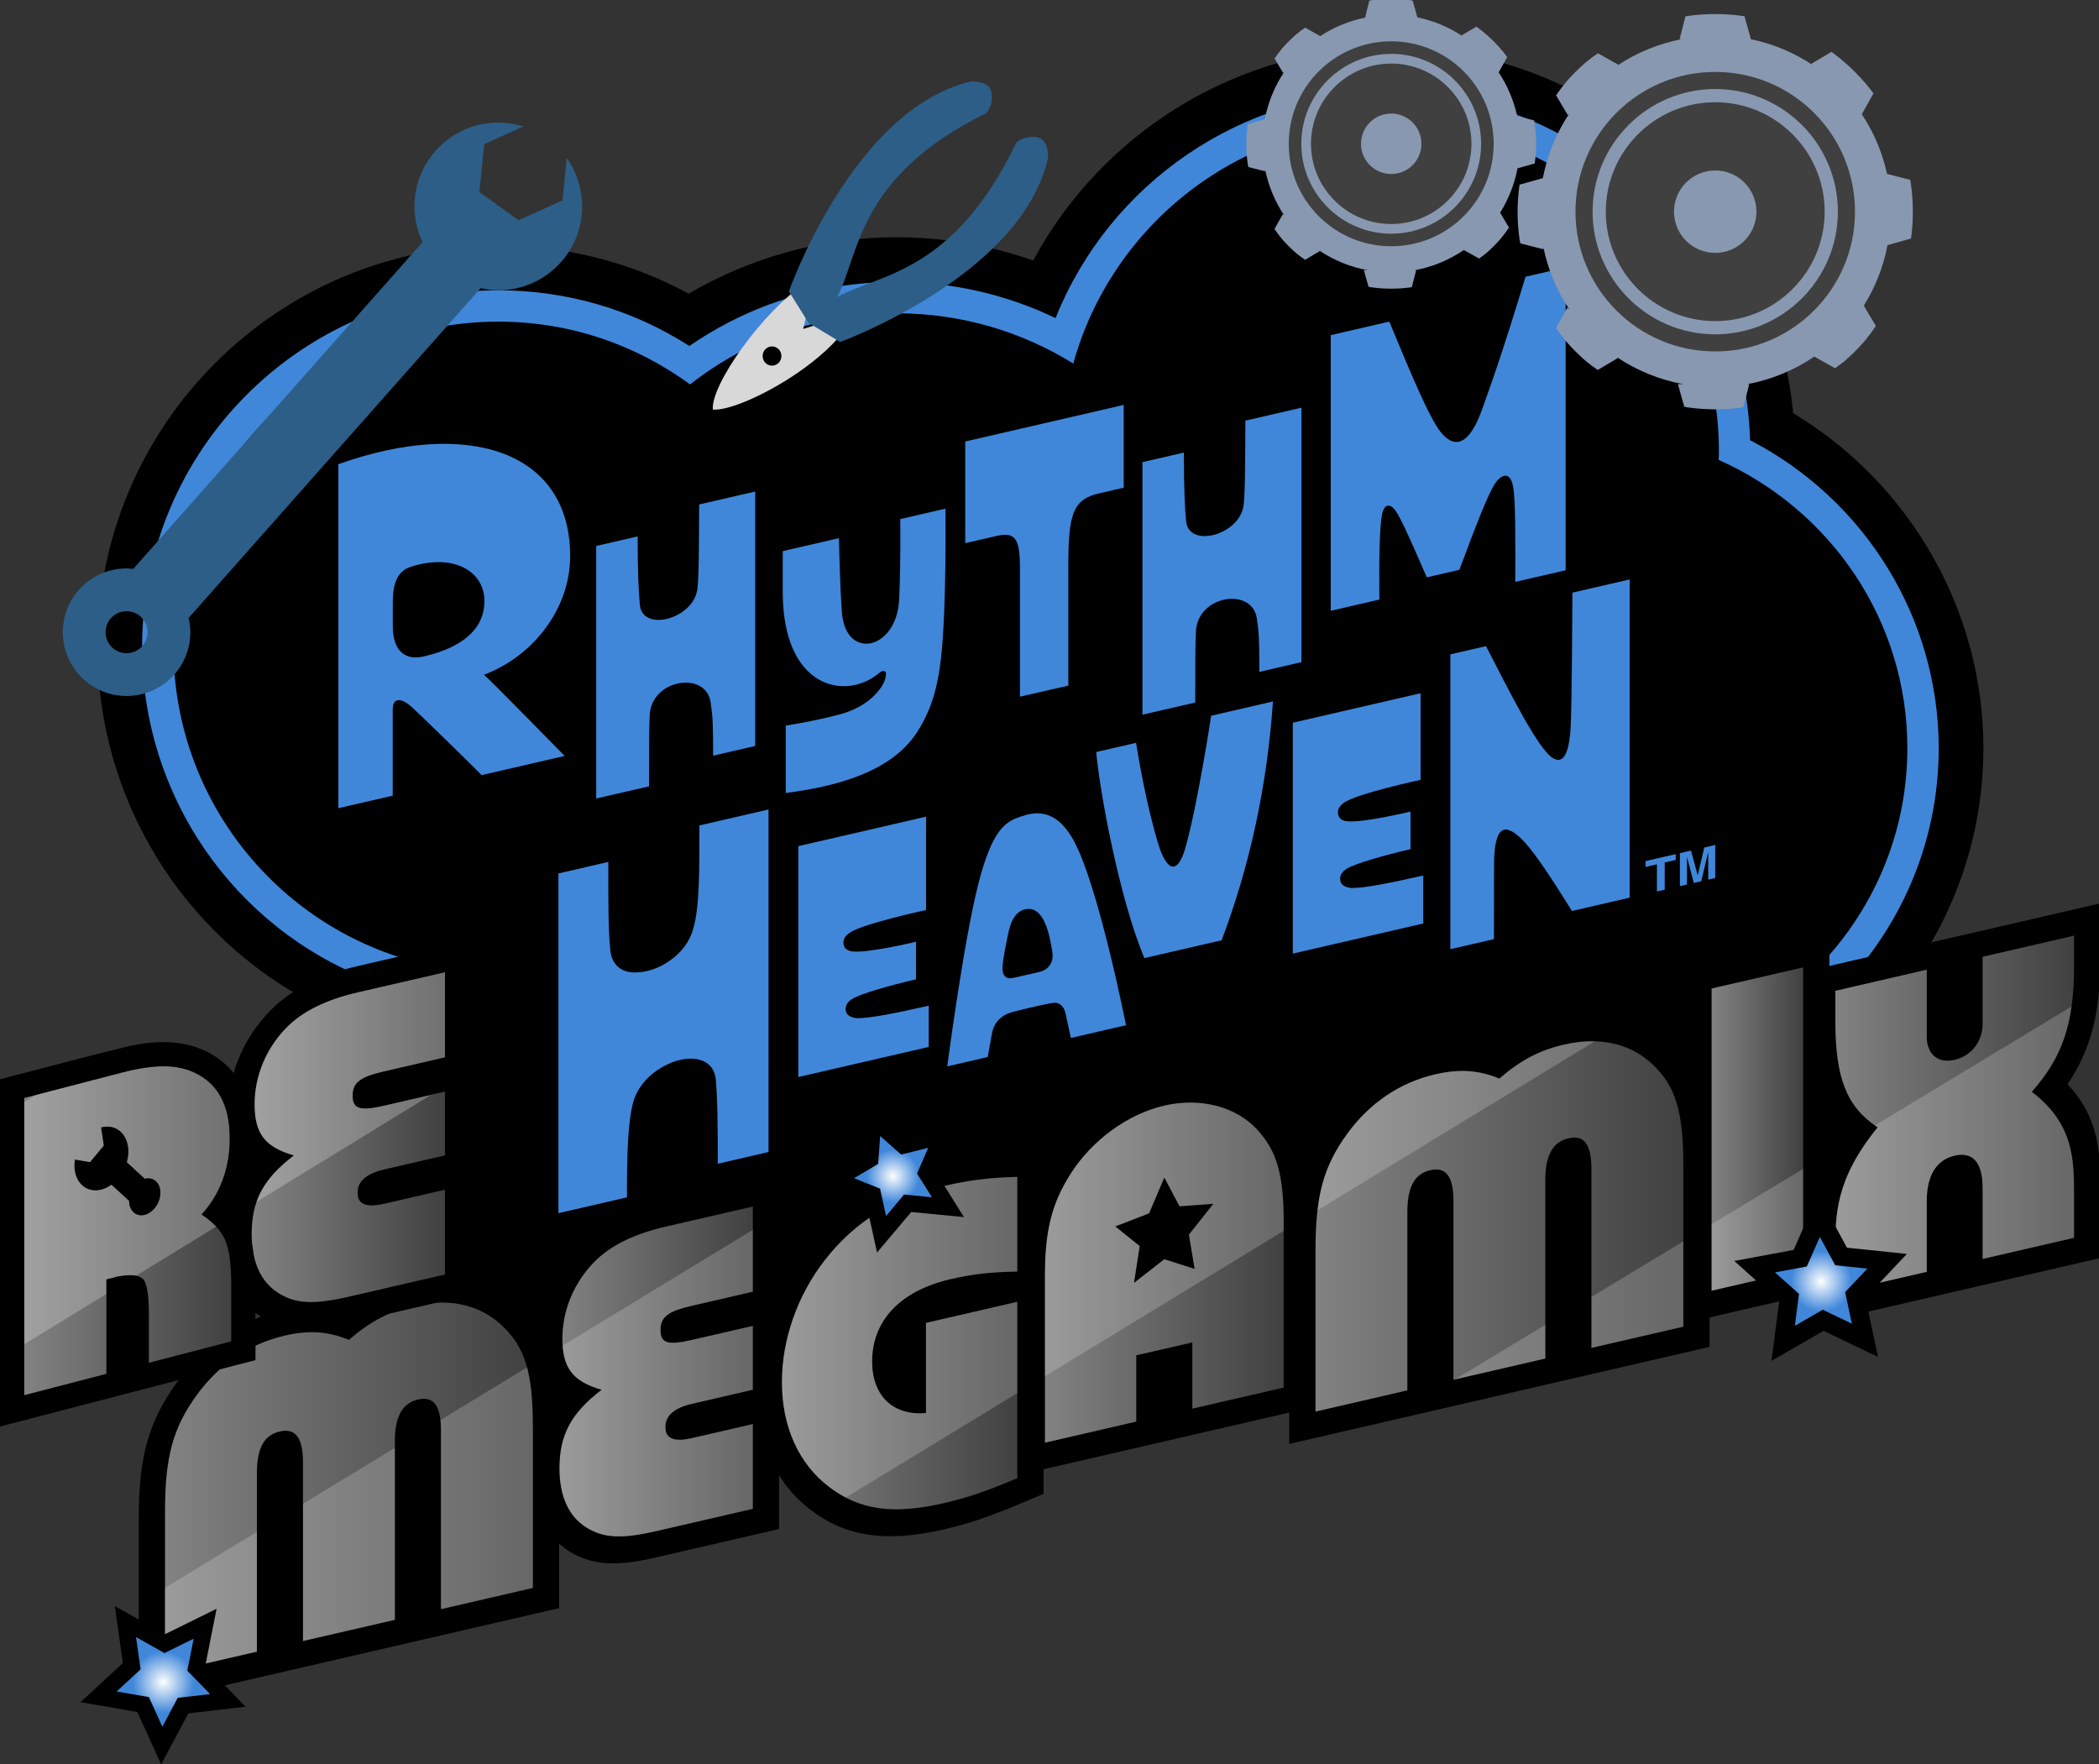 <?xml version="1.0" encoding="UTF-8" standalone="no"?>
<!-- Created with Inkscape (http://www.inkscape.org/) -->

<svg
   width="666.667"
   height="560.393"
   viewBox="0 0 176.389 148.271"
   version="1.1"
   id="svg24645"
   xml:space="preserve"
   inkscape:version="1.2.2 (b0a8486541, 2022-12-01)"
   sodipodi:docname="Rhythm Heaven Re-Megamix Logo.svg"
   xmlns:inkscape="http://www.inkscape.org/namespaces/inkscape"
   xmlns:sodipodi="http://sodipodi.sourceforge.net/DTD/sodipodi-0.dtd"
   xmlns="http://www.w3.org/2000/svg"
   xmlns:svg="http://www.w3.org/2000/svg"><rect x="0" y="0" width="176.389" height="148.271" fill="#333333" stroke="none"/><sodipodi:namedview
     id="namedview24647"
     pagecolor="#505050"
     bordercolor="#eeeeee"
     borderopacity="1"
     inkscape:showpageshadow="0"
     inkscape:pageopacity="0"
     inkscape:pagecheckerboard="0"
     inkscape:deskcolor="#505050"
     inkscape:document-units="px"
     showgrid="false"
     inkscape:zoom="1.0672419"
     inkscape:cx="-434.29706"
     inkscape:cy="561.25984"
     inkscape:window-width="2560"
     inkscape:window-height="1400"
     inkscape:window-x="0"
     inkscape:window-y="0"
     inkscape:window-maximized="1"
     inkscape:current-layer="layer1"><inkscape:page
       x="0"
       y="0"
       width="176.389"
       height="148.271"
       id="page25488" /><inkscape:page
       x="1.0131322e-05"
       y="-0"
       width="176.389"
       height="148.271"
       id="page25490" /></sodipodi:namedview><defs
     id="defs24642"><clipPath
       clipPathUnits="userSpaceOnUse"
       id="clipPath24665"><path
         d="M 0,420.295 H 500 V 0 H 0 Z"
         id="path24663" /></clipPath><linearGradient
       x1="0"
       y1="0"
       x2="1"
       y2="0"
       gradientUnits="userSpaceOnUse"
       gradientTransform="matrix(56.831,0,0,-56.831,436.918,154.762)"
       spreadMethod="pad"
       id="linearGradient24753"><stop
         style="stop-opacity:1;stop-color:#828282"
         offset="0"
         id="stop24749" /><stop
         style="stop-opacity:1;stop-color:#414141"
         offset="1"
         id="stop24751" /></linearGradient><clipPath
       clipPathUnits="userSpaceOnUse"
       id="clipPath24763"><path
         d="M 0,420.295 H 500 V 0 H 0 Z"
         id="path24761" /></clipPath><clipPath
       clipPathUnits="userSpaceOnUse"
       id="clipPath24771"><path
         d="M 67.314,213.362 H 575.287 V -129.976 H 67.314 Z"
         id="path24769" /></clipPath><clipPath
       clipPathUnits="userSpaceOnUse"
       id="clipPath24775"><path
         d="m 436.92,112.235 v 9.933 c -0.026,8.627 -0.014,17.083 10.059,29.482 -7.379,4.881 -10.059,11.794 -10.059,25.277 v 7.23 l 21.765,5.037 v -16.021 c 0,-3.725 2.318,-6.444 6.647,-5.444 4.331,0.999 6.649,4.788 6.649,8.514 l 0.002,16.02 21.765,5.026 v -7.242 c 0,-13.484 -2.681,-21.634 -10.06,-29.922 10.061,-7.739 10.06,-16.205 10.06,-24.837 v -9.934 l -21.765,-5.024 v 16.902 c 0,6.026 -2.32,8.688 -6.651,7.689 -4.329,-1 -6.647,-4.732 -6.647,-10.759 v -16.903 z"
         id="path24773" /></clipPath><linearGradient
       x1="0"
       y1="0"
       x2="1"
       y2="0"
       gradientUnits="userSpaceOnUse"
       gradientTransform="matrix(21.792,0,0,-21.792,407.457,151.252)"
       spreadMethod="pad"
       id="linearGradient24809"><stop
         style="stop-opacity:1;stop-color:#828282"
         offset="0"
         id="stop24805" /><stop
         style="stop-opacity:1;stop-color:#414141"
         offset="1"
         id="stop24807" /></linearGradient><clipPath
       clipPathUnits="userSpaceOnUse"
       id="clipPath24819"><path
         d="M 0,420.295 H 500 V 0 H 0 Z"
         id="path24817" /></clipPath><clipPath
       clipPathUnits="userSpaceOnUse"
       id="clipPath24827"><path
         d="M 67.314,213.362 H 575.287 V -129.976 H 67.314 Z"
         id="path24825" /></clipPath><clipPath
       clipPathUnits="userSpaceOnUse"
       id="clipPath24831"><path
         d="m 407.457,184.706 21.792,5.03 v -71.938 l -21.792,-5.031 z"
         id="path24829" /></clipPath><linearGradient
       x1="0"
       y1="0"
       x2="1"
       y2="0"
       gradientUnits="userSpaceOnUse"
       gradientTransform="matrix(87.564,0,0,-87.564,313.165,128.067)"
       spreadMethod="pad"
       id="linearGradient24865"><stop
         style="stop-opacity:1;stop-color:#828282"
         offset="0"
         id="stop24861" /><stop
         style="stop-opacity:1;stop-color:#414141"
         offset="1"
         id="stop24863" /></linearGradient><clipPath
       clipPathUnits="userSpaceOnUse"
       id="clipPath24875"><path
         d="M 0,420.295 H 500 V 0 H 0 Z"
         id="path24873" /></clipPath><clipPath
       clipPathUnits="userSpaceOnUse"
       id="clipPath24883"><path
         d="M -14.354,301.557 H 575.287 V -129.976 H -14.354 Z"
         id="path24881" /></clipPath><clipPath
       clipPathUnits="userSpaceOnUse"
       id="clipPath24887"><path
         d="m 393.217,166.817 c -5.343,4.909 -12.552,6.462 -20.995,4.513 -5.669,-1.309 -10.232,-3.679 -15.275,-8.061 -5.043,2.053 -9.578,2.322 -15.276,1.008 -8.418,-1.944 -15.652,-6.832 -20.995,-14.207 -5.619,-7.758 -7.511,-14.672 -7.511,-27.699 V 83.987 l 21.871,5.049 v 42.541 c 0,6.411 2.066,9.094 5.441,9.873 3.375,0.778 5.534,-0.928 5.534,-7.339 V 91.57 l 21.871,5.049 v 42.542 c 0,6.41 2.159,9.114 5.534,9.893 3.375,0.78 5.442,-0.949 5.442,-7.36 V 99.153 l 21.871,5.05 v 38.384 c 0,13.027 -1.893,19.067 -7.512,24.23"
         id="path24885" /></clipPath><linearGradient
       x1="0"
       y1="0"
       x2="1"
       y2="0"
       gradientUnits="userSpaceOnUse"
       gradientTransform="matrix(56.827,0,0,-56.827,248.759,117.066)"
       spreadMethod="pad"
       id="linearGradient24925"><stop
         style="stop-opacity:1;stop-color:#828282"
         offset="0"
         id="stop24921" /><stop
         style="stop-opacity:1;stop-color:#414141"
         offset="1"
         id="stop24923" /></linearGradient><clipPath
       clipPathUnits="userSpaceOnUse"
       id="clipPath24935"><path
         d="M 0,420.295 H 500 V 0 H 0 Z"
         id="path24933" /></clipPath><clipPath
       clipPathUnits="userSpaceOnUse"
       id="clipPath24943"><path
         d="M -14.354,301.557 H 494.293 V -50.239 H -14.354 Z"
         id="path24941" /></clipPath><clipPath
       clipPathUnits="userSpaceOnUse"
       id="clipPath24947"><path
         d="m 284.391,117.95 -7.218,2.307 -7.217,-5.64 1.352,8.78 -5.813,4.67 8.053,3.119 3.625,8.527 3.624,-6.853 8.055,0.6 -5.814,-7.355 z m 15.083,32.967 c -5.142,5.7 -13.675,7.905 -22.301,5.914 -8.627,-1.992 -17.147,-8.144 -22.282,-16.207 -4.501,-7.069 -6.132,-13.484 -6.132,-24.395 V 76.584 l 21.739,5.019 V 97.39 l 13.35,3.063 V 84.685 l 21.739,5.019 v 39.644 c 0,10.911 -1.619,16.586 -6.113,21.569"
         id="path24945" /></clipPath><linearGradient
       x1="0"
       y1="0"
       x2="1"
       y2="0"
       gradientUnits="userSpaceOnUse"
       gradientTransform="matrix(56.032,0,0,-56.032,186.145,100.296)"
       spreadMethod="pad"
       id="linearGradient24981"><stop
         style="stop-opacity:1;stop-color:#828282"
         offset="0"
         id="stop24977" /><stop
         style="stop-opacity:1;stop-color:#414141"
         offset="1"
         id="stop24979" /></linearGradient><clipPath
       clipPathUnits="userSpaceOnUse"
       id="clipPath24991"><path
         d="M 0,420.295 H 500 V 0 H 0 Z"
         id="path24989" /></clipPath><clipPath
       clipPathUnits="userSpaceOnUse"
       id="clipPath24999"><path
         d="M -14.354,301.557 H 494.293 V -50.239 H -14.354 Z"
         id="path24997" /></clipPath><clipPath
       clipPathUnits="userSpaceOnUse"
       id="clipPath25003"><path
         d="m 242.177,68.132 c -7.273,-3.055 -11.59,-4.575 -17.439,-5.925 -12.217,-2.821 -20.145,-1.663 -27.392,3.867 -7.219,5.508 -11.201,14.327 -11.201,24.92 0,10.138 3.668,20.674 10.246,29.094 7.172,9.181 16.293,14.824 28.692,17.686 5.44,1.256 10.007,1.879 17.094,2.094 v -22.541 c -6.663,-0.135 -10.82,-0.643 -15.926,-1.821 -11.891,-2.747 -18.633,-9.83 -18.633,-19.595 0,-8.208 5.043,-12.978 12.82,-12.259 v 21.452 l 21.739,5.02 z"
         id="path25001" /></clipPath><linearGradient
       x1="0"
       y1="0"
       x2="1"
       y2="0"
       gradientUnits="userSpaceOnUse"
       gradientTransform="matrix(46.025,0,0,-46.025,133.193,93.54)"
       spreadMethod="pad"
       id="linearGradient25037"><stop
         style="stop-opacity:1;stop-color:#828282"
         offset="0"
         id="stop25033" /><stop
         style="stop-opacity:1;stop-color:#414141"
         offset="1"
         id="stop25035" /></linearGradient><clipPath
       clipPathUnits="userSpaceOnUse"
       id="clipPath25047"><path
         d="M 0,420.295 H 500 V 0 H 0 Z"
         id="path25045" /></clipPath><clipPath
       clipPathUnits="userSpaceOnUse"
       id="clipPath25055"><path
         d="M -14.354,301.557 H 494.293 V -50.239 H -14.354 Z"
         id="path25053" /></clipPath><clipPath
       clipPathUnits="userSpaceOnUse"
       id="clipPath25059"><path
         d="m 156.364,55.563 c -8.52,-1.967 -12.749,-1.685 -16.802,0.858 -4.23,2.655 -6.37,7.483 -6.37,14.065 0,7.963 2.761,13.14 10.034,18.689 -6.875,1.989 -9.344,5.2 -9.344,12.18 0,6.795 2.774,13.338 7.565,18.237 3.78,3.866 9.423,6.693 17.12,8.447 l 20.65,4.767 v -20.278 l -14.492,-3.346 c -5.733,-1.323 -7.485,-2.666 -7.485,-5.798 0,-3.131 1.752,-3.665 7.485,-2.341 l 14.492,3.345 V 89.186 L 164.725,85.84 c -5.733,-1.323 -6.317,-4.012 -6.317,-5.525 0,-1.619 0.584,-3.967 6.317,-2.643 l 14.492,3.345 V 60.84 Z"
         id="path25057" /></clipPath><linearGradient
       x1="0"
       y1="0"
       x2="1"
       y2="0"
       gradientUnits="userSpaceOnUse"
       gradientTransform="matrix(87.564,0,0,-87.564,39.284,65.868)"
       spreadMethod="pad"
       id="linearGradient25093"><stop
         style="stop-opacity:1;stop-color:#828282"
         offset="0"
         id="stop25089" /><stop
         style="stop-opacity:1;stop-color:#414141"
         offset="1"
         id="stop25091" /></linearGradient><clipPath
       clipPathUnits="userSpaceOnUse"
       id="clipPath25103"><path
         d="M 0,420.295 H 500 V 0 H 0 Z"
         id="path25101" /></clipPath><clipPath
       clipPathUnits="userSpaceOnUse"
       id="clipPath25111"><path
         d="M -14.354,301.557 H 494.293 V -50.239 H -14.354 Z"
         id="path25109" /></clipPath><clipPath
       clipPathUnits="userSpaceOnUse"
       id="clipPath25115"><path
         d="m 119.337,104.619 c -5.342,4.908 -12.552,6.462 -20.995,4.513 -5.67,-1.31 -10.232,-3.68 -15.276,-8.061 -5.043,2.053 -9.578,2.322 -15.275,1.007 C 59.374,100.134 52.139,95.247 46.796,87.871 41.177,80.114 39.285,73.2 39.285,60.173 V 21.788 l 21.871,5.05 v 42.541 c 0,6.411 2.066,9.092 5.441,9.872 3.375,0.779 5.534,-0.927 5.534,-7.338 V 29.372 l 21.871,5.049 v 42.541 c 0,6.411 2.159,9.115 5.534,9.894 3.376,0.778 5.442,-0.949 5.442,-7.36 V 36.955 l 21.871,5.049 v 38.384 c 0,13.028 -1.893,19.068 -7.512,24.231"
         id="path25113" /></clipPath><linearGradient
       x1="0"
       y1="0"
       x2="1"
       y2="0"
       gradientUnits="userSpaceOnUse"
       gradientTransform="matrix(46.025,0,0,-46.025,59.913,149.327)"
       spreadMethod="pad"
       id="linearGradient25149"><stop
         style="stop-opacity:1;stop-color:#828282"
         offset="0"
         id="stop25145" /><stop
         style="stop-opacity:1;stop-color:#414141"
         offset="1"
         id="stop25147" /></linearGradient><clipPath
       clipPathUnits="userSpaceOnUse"
       id="clipPath25159"><path
         d="m 85.288,183.827 c -7.699,-1.755 -13.342,-4.582 -17.12,-8.447 v 0 c -4.792,-4.899 -7.566,-11.442 -7.566,-18.236 v 0 c 0,-6.983 2.468,-10.193 9.343,-12.181 v 0 C 62.673,139.414 59.913,134.236 59.913,126.275 v 0 c 0,-6.584 2.138,-11.413 6.369,-14.067 v 0 c 4.053,-2.542 8.282,-2.826 16.801,-0.858 v 0 l 22.854,5.276 v 20.179 l -14.492,-3.346 c -5.733,-1.323 -6.317,1.024 -6.317,2.643 v 0 c 0,1.513 0.584,4.203 6.317,5.526 v 0 l 14.492,3.347 v 15.202 L 91.445,156.83 c -5.733,-1.323 -7.486,-0.791 -7.486,2.341 v 0 c 0,3.133 1.753,4.475 7.486,5.798 v 0 l 14.492,3.346 v 20.278 z"
         id="path25157" /></clipPath><clipPath
       clipPathUnits="userSpaceOnUse"
       id="clipPath25167"><path
         d="M -59.598,231.884 H 152.519 V 75.682 H -59.598 Z"
         id="path25165" /></clipPath><clipPath
       clipPathUnits="userSpaceOnUse"
       id="clipPath25183"><path
         d="M 0,420.295 H 500 V 0 H 0 Z"
         id="path25181" /></clipPath><linearGradient
       x1="0"
       y1="0"
       x2="1"
       y2="0"
       gradientUnits="userSpaceOnUse"
       gradientTransform="matrix(49.28,0,0,-49.28,5.77,127.04)"
       spreadMethod="pad"
       id="linearGradient25205"><stop
         style="stop-opacity:1;stop-color:#828282"
         offset="0"
         id="stop25201" /><stop
         style="stop-opacity:1;stop-color:#414141"
         offset="1"
         id="stop25203" /></linearGradient><clipPath
       clipPathUnits="userSpaceOnUse"
       id="clipPath25215"><path
         d="m 38.953,166.184 c -2.728,0.017 -6.071,-0.49 -10.027,-1.518 v 0 L 5.77,158.646 V 87.895 l 19.56,5.084 -10e-4,22.472 2.788,0.725 v -0.029 c 3.147,0.577 5.155,0.339 6.025,-0.714 v 0 c 0.869,-1.051 1.305,-3.808 1.305,-8.266 v 0 -11.558 l 19.604,5.097 v 13.632 c 0,4.734 -0.48,8.22 -1.44,10.459 v 0 c -0.959,2.238 -2.833,4.273 -5.621,6.105 v 0 c 4.467,4.962 6.7,11.003 6.7,18.121 v 0 c 0,7.81 -2.773,13.015 -8.318,15.617 v 0 c -2.137,1.031 -4.546,1.545 -7.226,1.545 v 0 c -0.064,0 -0.129,0 -0.193,-0.001 m -14.235,-18.867 -0.642,4.301 c 0.021,0.008 0.04,0.016 0.062,0.022 v 0 c 3.542,0.919 6.413,-1.645 6.412,-5.728 v 0 c 0,-0.84 -0.125,-1.706 -0.368,-2.561 v 0 l 4.274,-3.935 c 2.059,0.537 3.728,-0.954 3.727,-3.328 v 0 c -10e-4,-2.371 -1.669,-4.727 -3.727,-5.261 v 0 c -2.057,-0.533 -3.724,0.955 -3.725,3.325 v 0 l -4.195,3.859 c -0.762,-0.553 -1.576,-0.947 -2.398,-1.161 v 0 c -3.543,-0.921 -6.416,1.643 -6.415,5.728 v 0 c 0.004,0.463 0.047,0.932 0.127,1.406 v 0 l 3.587,-0.624 z"
         id="path25213" /></clipPath><clipPath
       clipPathUnits="userSpaceOnUse"
       id="clipPath25223"><path
         d="M -59.598,231.884 H 152.519 V 75.682 H -59.598 Z"
         id="path25221" /></clipPath><clipPath
       clipPathUnits="userSpaceOnUse"
       id="clipPath25239"><path
         d="M 0,420.295 H 500 V 0 H 0 Z"
         id="path25237" /></clipPath><radialGradient
       fx="0"
       fy="0"
       cx="0"
       cy="0"
       r="1"
       gradientUnits="userSpaceOnUse"
       gradientTransform="matrix(10.785,0,0,-10.785,433.549,114.99)"
       spreadMethod="pad"
       id="radialGradient25263"><stop
         style="stop-opacity:1;stop-color:#ffffff"
         offset="0"
         id="stop25257" /><stop
         style="stop-opacity:1;stop-color:#4087da"
         offset="0.675"
         id="stop25259" /><stop
         style="stop-opacity:1;stop-color:#4087da"
         offset="1"
         id="stop25261" /></radialGradient><clipPath
       clipPathUnits="userSpaceOnUse"
       id="clipPath25273"><path
         d="M 0,420.295 H 500 V 0 H 0 Z"
         id="path25271" /></clipPath><radialGradient
       fx="0"
       fy="0"
       cx="0"
       cy="0"
       r="1"
       gradientUnits="userSpaceOnUse"
       gradientTransform="matrix(9.391,0,0,-9.391,212.582,140.05)"
       spreadMethod="pad"
       id="radialGradient25297"><stop
         style="stop-opacity:1;stop-color:#ffffff"
         offset="0"
         id="stop25291" /><stop
         style="stop-opacity:1;stop-color:#4087da"
         offset="0.675"
         id="stop25293" /><stop
         style="stop-opacity:1;stop-color:#4087da"
         offset="1"
         id="stop25295" /></radialGradient><clipPath
       clipPathUnits="userSpaceOnUse"
       id="clipPath25307"><path
         d="M 0,420.295 H 500 V 0 H 0 Z"
         id="path25305" /></clipPath><radialGradient
       fx="0"
       fy="0"
       cx="0"
       cy="0"
       r="1"
       gradientUnits="userSpaceOnUse"
       gradientTransform="matrix(10.898,0,0,-10.898,38.886,19.635)"
       spreadMethod="pad"
       id="radialGradient25331"><stop
         style="stop-opacity:1;stop-color:#ffffff"
         offset="0"
         id="stop25325" /><stop
         style="stop-opacity:1;stop-color:#4087da"
         offset="0.675"
         id="stop25327" /><stop
         style="stop-opacity:1;stop-color:#4087da"
         offset="1"
         id="stop25329" /></radialGradient><clipPath
       clipPathUnits="userSpaceOnUse"
       id="clipPath25341"><path
         d="M 0,420.295 H 500 V 0 H 0 Z"
         id="path25339" /></clipPath></defs><g
     inkscape:label="Rhythm Heaven Re-Megamix Logo"
     inkscape:groupmode="layer"
     id="layer1"
     transform="translate(-220,-1.4826896e-4)"><g
       id="g24659"
       transform="matrix(0.353,0,0,-0.353,220,148.271)"><g
         id="g24661"
         clip-path="url(#clipPath24665)"><g
           id="g24667"
           transform="translate(426.876,321.684)"><path
             d="m 0,0 c -4.618,48.823 -45.891,87.151 -95.955,87.151 -35.941,0 -68.438,-20.113 -84.955,-50.821 -10.383,3.651 -21.372,5.539 -32.531,5.539 -17.428,0 -34.598,-4.706 -49.504,-13.427 -13.853,7.518 -29.294,11.443 -45.307,11.443 -52.624,0 -95.438,-42.88 -95.438,-95.586 0,-36.215 20.3,-68.616 51.312,-84.79 -2.334,-7.362 -3.534,-15.065 -3.534,-22.9 0,-42.672 35.546,-77.389 79.237,-77.389 26.469,0 50.151,12.589 64.591,32.434 17.599,-16.297 40.916,-25.696 65.841,-25.696 40.283,0 75.805,24.897 90.17,61.212 2.368,-0.179 4.743,-0.269 7.119,-0.269 51.969,0 94.247,41.874 94.247,93.346 C 45.293,-46.971 27.843,-16.788 0,0"
             style="fill:#000000;fill-opacity:1;fill-rule:nonzero;stroke:none"
             id="path24669" /></g><g
           id="g24671"
           transform="translate(416.623,315.232)"><path
             d="m 0,0 c -1.422,45.986 -39.32,82.962 -85.702,82.962 -35.251,0 -66.778,-21.747 -79.635,-53.893 -11.744,5.654 -24.662,8.61 -37.851,8.61 -17.878,0 -34.813,-5.253 -49.314,-15.247 -13.597,8.694 -29.214,13.263 -45.497,13.263 -46.757,0 -84.796,-38.105 -84.796,-84.944 0,-35.464 21.894,-66.81 54.292,-79.282 -4.282,-8.84 -6.514,-18.505 -6.514,-28.407 0,-36.805 30.771,-66.748 68.595,-66.748 27.725,0 51.909,15.885 62.671,39.518 16.178,-20.538 40.922,-32.78 67.761,-32.78 38.647,0 72.369,25.728 82.9,62.178 4.751,-0.82 9.567,-1.234 14.389,-1.234 46.1,0 83.605,37.101 83.605,82.703 C 44.904,-42.449 27.436,-14.19 0,0"
             style="fill:#4087da;fill-opacity:1;fill-rule:nonzero;stroke:none"
             id="path24673" /></g><g
           id="g24675"
           transform="translate(409.151,310.548)"><path
             d="m 0,0 c 0.017,0.67 0.051,1.335 0.051,2.01 0,43.174 -35.048,78.173 -78.28,78.173 -35.973,0 -66.257,-24.239 -75.422,-57.248 -12.176,7.568 -26.594,11.966 -42.064,11.966 -18.598,0 -35.679,-6.346 -49.161,-16.935 -12.796,9.393 -28.572,14.951 -45.65,14.951 -42.71,0 -77.333,-34.689 -77.333,-77.481 0,-36.069 24.6,-66.379 57.907,-75.013 -6.396,-9.37 -10.13,-20.599 -10.13,-32.677 0,-32.742 27.37,-59.284 61.133,-59.284 30.326,0 55.481,21.419 60.289,49.507 13.073,-25.389 39.565,-42.77 70.143,-42.77 38.365,0 70.314,27.348 77.366,63.565 6.352,-1.699 13.027,-2.62 19.923,-2.62 42.052,0 76.142,33.685 76.142,75.239 C 44.914,-38.063 26.474,-11.783 0,0"
             style="fill:#000000;fill-opacity:1;fill-rule:nonzero;stroke:none"
             id="path24677" /></g><path
           d="m 398.294,166.538 h 4.609 v 4.61 h -4.609 z"
           style="fill:#000000;fill-opacity:1;fill-rule:nonzero;stroke:none"
           id="path24679" /><g
           id="g24681"
           transform="translate(406.655,210.627)"><path
             d="m 0,0 v 6.57 l -1.652,-6.951 -1.789,-0.413 -1.613,6.198 v -6.571 l -1.69,-0.39 v 7.865 l 2.641,0.61 1.593,-5.871 0.02,0.005 1.553,6.597 2.608,0.602 V 0.386 Z m -12.209,-2.819 v 6.47 L -14.93,3.023 v 1.391 l 7.196,1.661 v -1.39 l -2.622,-0.606 v -6.47 z"
             style="fill:#4087da;fill-opacity:1;fill-rule:nonzero;stroke:none"
             id="path24683" /></g><g
           id="g24685"
           transform="translate(374.328,278.946)"><path
             d="m 0,0 c 0,0 -0.106,-27.736 -0.451,-32.615 -0.54,-7.62 -2.588,-7.825 -4.33,-6.682 -3.477,2.281 -9.974,15.271 -15.79,26.567 l -8.488,-1.96 v -70.188 l 10.378,2.396 0.035,17.809 c 0.018,9.142 2.514,9.737 6.141,6.416 2.752,-2.52 6.497,-8.077 12.399,-17.526 l 13.732,3.171 V 3.146 Z"
             style="fill:#4087da;fill-opacity:1;fill-rule:nonzero;stroke:none"
             id="path24687" /></g><g
           id="g24689"
           transform="translate(321.949,208.636)"><path
             d="m 0,0 c -0.315,-0.001 -2.646,0.078 -2.896,1.856 -0.144,1.03 0.351,1.997 1.594,2.758 1.946,1.19 8.678,3.125 15.14,4.64 v 8.936 c 0,0 -11.7,-2.815 -15.299,-2.28 -1.093,0.162 -1.821,0.74 -1.966,1.75 -0.147,1.032 0.372,1.962 1.594,2.757 3.291,2.144 18.062,5.33 18.062,5.33 v 20.619 l -30.413,-7.022 v -54.962 l 31.05,7.168 V 2.97 C 8.579,1.087 2.978,0.016 0,0"
             style="fill:#4087da;fill-opacity:1;fill-rule:nonzero;stroke:none"
             id="path24691" /></g><g
           id="g24693"
           transform="translate(288.327,249.644)"><path
             d="m 0,0 c 0,0 -3.295,-21.707 -6.22,-31.738 -0.836,-2.866 -2.856,-7.252 -5.604,-0.981 -0.985,2.246 -3.906,12.74 -6.051,26.267 l -9.487,-2.19 c 0.83,-9.302 5.384,-34.424 11.453,-49.061 l 18.401,4.248 c 6.774,17.926 10.837,36.858 12.218,56.851 z"
             style="fill:#4087da;fill-opacity:1;fill-rule:nonzero;stroke:none"
             id="path24695" /></g><g
           id="g24697"
           transform="translate(247.555,188.688)"><path
             d="m 0,0 c -1.466,-0.319 -4.8,-1.163 -6.504,-1.482 -1.63,-0.32 -2.583,0.6 -2.381,2.927 0.183,2.177 1.139,6.794 1.502,8.353 0.802,3.447 2.378,4.884 4.232,5.142 2.376,0.331 4.452,-1.746 5.588,-7.376 C 2.546,7.02 2.824,5.89 3.004,4.354 3.224,2.49 2.309,0.582 0,0 M 8.11,31.116 C 3.505,39.6 -1.851,37.842 -4.594,36.934 -8.189,35.745 -11.381,33.898 -14.72,20.653 -18.229,6.73 -22.051,-22.515 -22.051,-22.515 l 9.635,2.224 0.99,5.545 c 0.478,2.679 2.182,4.38 4.781,5.144 0,0 7.465,1.938 10.014,2.228 1.076,0.122 2.341,-0.728 2.709,-2.413 l 1.301,-5.966 13.122,3.029 c 0,0 -6.527,33.037 -12.391,43.84"
             style="fill:#4087da;fill-opacity:1;fill-rule:nonzero;stroke:none"
             id="path24699" /></g><g
           id="g24701"
           transform="translate(204.229,177.646)"><path
             d="m 0,0 c -0.315,-0.002 -2.646,0.077 -2.895,1.856 -0.145,1.03 0.35,1.997 1.593,2.757 1.946,1.191 8.678,3.125 15.14,4.641 v 8.935 c 0,0 -11.7,-2.815 -15.299,-2.28 -1.093,0.163 -1.821,0.74 -1.965,1.75 -0.148,1.032 0.372,1.962 1.593,2.758 3.291,2.144 18.062,5.33 18.062,5.33 v 22.224 l -30.413,-7.022 v -54.963 l 31.05,7.169 V 2.97 C 8.579,1.087 2.978,0.017 0,0"
             style="fill:#4087da;fill-opacity:1;fill-rule:nonzero;stroke:none"
             id="path24703" /></g><g
           id="g24705"
           transform="translate(166.498,223.529)"><path
             d="m 0,0 c 0,-10.968 0.056,-19.176 -1.447,-24.555 -0.913,-3.267 -2.922,-5.754 -5.604,-7.637 -2.733,-1.917 -5.472,-2.757 -8.155,-2.81 -3.271,-0.065 -5.662,1.715 -6.012,5.35 -0.502,5.222 -0.469,11.82 -0.469,20.964 L -33.56,-11.43 v -80.873 l 16.309,3.764 c 0,10.293 0.211,17.879 1.48,22.612 0.864,3.224 3.215,5.946 5.59,7.549 2.774,1.874 5.327,2.811 8.015,2.854 3.267,0.054 5.748,-1.633 6.056,-4.891 0.451,-4.773 0.481,-11.263 0.481,-20.121 l 12.085,2.79 V 3.799 Z"
             style="fill:#4087da;fill-opacity:1;fill-rule:nonzero;stroke:none"
             id="path24707" /></g><g
           id="g24709"
           transform="translate(363.171,354.154)"><path
             d="m 0,0 c -5.062,-16.718 -7.928,-24.892 -10.424,-31.783 -4.255,-11.726 -8.667,-7.12 -10.723,-3.85 -2.391,3.832 -5.644,11.286 -11.287,24.945 l -13.94,-3.217 v -65.622 l 11.567,2.67 c -0.088,10.46 0.088,17.562 0.651,20.322 0.51,2.479 2.004,2.83 3.515,0.369 1.248,-2.022 3.218,-6.399 7.138,-15.399 l 7.75,1.789 c 4.273,11.479 6.577,17.267 8.212,20.097 1.318,2.303 3.832,3.92 4.588,-0.334 0.58,-3.217 0.527,-11.945 0.51,-22.633 l 11.989,2.768 V 2.204 Z"
             style="fill:#4087da;fill-opacity:1;fill-rule:nonzero;stroke:none"
             id="path24711" /></g><g
           id="g24713"
           transform="translate(296.476,319.892)"><path
             d="m 0,0 c -0.053,-8.965 -0.035,-17.14 -0.422,-20.128 -0.896,-7.138 -13.097,-10.354 -13.694,-3.78 -0.281,3.094 -0.528,7.181 -0.528,16.305 l -9.862,-2.276 v -60.122 l 12.569,2.902 c 0,9.545 0,13.693 0.159,16.963 0.439,8.614 13.378,10.565 14.503,3.076 0.509,-3.41 0.597,-5.045 0.597,-12.745 l 10.021,2.313 V 3.081 Z"
             style="fill:#4087da;fill-opacity:1;fill-rule:nonzero;stroke:none"
             id="path24715" /></g><g
           id="g24717"
           transform="translate(229.78,314.926)"><path
             d="m 0,0 v -24.2 l 7.014,1.619 c 4.254,0.983 6.012,0.429 6.012,-7.102 v -31.064 l 11.515,2.639 v 28.496 c 0,12.657 1.188,15.852 7.453,17.298 l 5.732,1.323 v 19.7 z"
             style="fill:#4087da;fill-opacity:1;fill-rule:nonzero;stroke:none"
             id="path24719" /></g><g
           id="g24721"
           transform="translate(225.068,298.943)"><path
             d="m 0,0 -10.759,-2.484 c 0,0 0.158,-11.075 -0.263,-19.232 -0.616,-11.936 -12.64,-14.503 -13.606,-3.146 -0.493,5.959 -0.721,17.837 -0.721,17.837 l -13.378,-3.088 v -9.686 c 0,-23.118 15.03,-25.965 22.888,-19.373 0.475,0.404 0.949,0.651 1.336,0.475 0.44,-0.194 0.422,-0.668 0.246,-1.547 -0.474,-2.303 -3.885,-6.856 -10.776,-8.702 -5.256,-1.407 -10.407,-2.294 -12.973,-2.698 v -16.042 c 11.567,1.495 24.962,4.799 31.203,14.398 3.252,5.01 4.957,10.301 5.801,18.142 C 0.316,-22.806 0,0 0,0"
             style="fill:#4087da;fill-opacity:1;fill-rule:nonzero;stroke:none"
             id="path24723" /></g><g
           id="g24725"
           transform="translate(166.441,299.94)"><path
             d="m 0,0 c -0.053,-8.966 -0.035,-17.14 -0.422,-20.128 -0.896,-7.138 -13.097,-10.355 -13.694,-3.78 -0.281,3.094 -0.528,7.181 -0.528,16.305 l -9.862,-2.277 v -60.121 l 12.569,2.902 c 0,9.545 0,13.693 0.159,16.962 0.439,8.615 13.378,10.566 14.503,3.077 0.509,-3.411 0.597,-5.045 0.597,-12.745 l 10.021,2.313 V 3.08 Z"
             style="fill:#4087da;fill-opacity:1;fill-rule:nonzero;stroke:none"
             id="path24727" /></g><g
           id="g24729"
           transform="translate(100.976,263.779)"><path
             d="m 0,0 c -4.799,-1.125 -7.471,1.547 -7.471,7.26 v 5.52 c 0,3.982 0.773,7.436 4.325,8.561 10.31,3.267 17.491,-1.177 17.491,-8.156 C 14.345,6.663 9.353,2.198 0,0 m 34.754,23.855 c 0,25.367 -24.821,32.733 -55.181,21.887 v -81.887 l 12.938,2.987 v 20.501 c 0,3.129 2.303,2.584 4.43,0.686 1.495,-1.337 10.477,-10.038 16.753,-16.297 l 19.752,4.56 c 0,0 -17.22,17.591 -19.207,19.331 11.568,4.324 20.515,15.594 20.515,28.232"
             style="fill:#4087da;fill-opacity:1;fill-rule:nonzero;stroke:none"
             id="path24731" /></g><g
           id="g24733"
           transform="translate(500,204.984)"><path
             d="m 0,0 -69.333,-16.021 v -84.425 L 0,-84.439 v 16.189 c 0,8.024 -0.001,16.979 -7.819,25.193 C -2.26,-34.901 0,-26.048 0,-13.494 Z"
             style="fill:#000000;fill-opacity:1;fill-rule:nonzero;stroke:none"
             id="path24735" /></g></g></g><g
       id="g24737"
       transform="matrix(0.353,0,0,-0.353,220,148.271)"><g
         id="g24739"><g
           id="g24745"><g
             id="g24747"><path
               d="m 471.983,192.263 -0.002,-16.021 c 0,-3.725 -2.32,-7.513 -6.649,-8.513 v 0 c -4.329,-0.999 -6.647,1.718 -6.647,5.444 v 0 16.021 l -21.765,-5.036 v -7.231 c 0,-13.484 2.68,-20.395 10.06,-25.278 v 0 c -10.074,-12.398 -10.087,-20.855 -10.06,-29.481 v 0 -9.934 l 21.765,5.026 v 16.902 c 0,6.026 2.318,9.759 6.647,10.759 v 0 c 4.329,0.999 6.651,-1.664 6.651,-7.69 v 0 -16.901 l 21.765,5.024 v 9.934 c 0,8.632 0,17.098 -10.06,24.837 v 0 c 7.379,8.287 10.06,16.437 10.06,29.922 v 0 7.242 z"
               style="fill:url(#linearGradient24753);stroke:none"
               id="path24755" /></g></g></g></g><g
       id="g24757"
       transform="matrix(0.353,0,0,-0.353,220,148.271)"><g
         id="g24759"
         clip-path="url(#clipPath24763)"><g
           id="g24765"><g
             id="g24767" /><g
             id="g24787"><g
               clip-path="url(#clipPath24771)"
               opacity="0.2"
               id="g24785"><g
                 id="g24783"><g
                   clip-path="url(#clipPath24775)"
                   id="g24781"><g
                     transform="translate(95.051,-129.976)"
                     id="g24779"><path
                       d="m 0,0 -27.737,52.785 480.263,290.553 27.71,-52.812 z"
                       style="fill:#ffffff;fill-opacity:1;fill-rule:nonzero;stroke:none"
                       id="path24777" /></g></g></g></g></g></g><g
           id="g24789"
           transform="translate(401.205,189.514)"><path
             d="m 0,0 v -84.443 l 34.296,7.918 V 7.918 Z"
             style="fill:#000000;fill-opacity:1;fill-rule:nonzero;stroke:none"
             id="path24791" /></g></g></g><g
       id="g24793"
       transform="matrix(0.353,0,0,-0.353,220,148.271)"><g
         id="g24795"><g
           id="g24801"><g
             id="g24803"><path
               d="m 407.458,184.706 v -71.939 l 21.792,5.03 v 71.939 z"
               style="fill:url(#linearGradient24809);stroke:none"
               id="path24811" /></g></g></g></g><g
       id="g24813"
       transform="matrix(0.353,0,0,-0.353,220,148.271)"><g
         id="g24815"
         clip-path="url(#clipPath24819)"><g
           id="g24821"><g
             id="g24823" /><g
             id="g24843"><g
               clip-path="url(#clipPath24827)"
               opacity="0.2"
               id="g24841"><g
                 id="g24839"><g
                   clip-path="url(#clipPath24831)"
                   id="g24837"><g
                     transform="translate(95.051,-129.976)"
                     id="g24835"><path
                       d="m 0,0 -27.737,52.785 480.263,290.553 27.71,-52.812 z"
                       style="fill:#ffffff;fill-opacity:1;fill-rule:nonzero;stroke:none"
                       id="path24833" /></g></g></g></g></g></g><g
           id="g24845"
           transform="translate(397.935,172.009)"><path
             d="m 0,0 c -6.549,6.017 -15.44,7.944 -25.713,5.572 -5.608,-1.295 -10.452,-3.533 -15.275,-7.108 -4.824,1.348 -9.666,1.35 -15.276,0.056 -10.272,-2.373 -19.164,-8.405 -25.713,-17.446 -6.678,-9.221 -9.045,-17.636 -9.045,-32.155 V -95.719 L 9.047,-72.616 v 44.637 C 9.047,-13.458 6.68,-6.137 0,0"
             style="fill:#000000;fill-opacity:1;fill-rule:nonzero;stroke:none"
             id="path24847" /></g></g></g><g
       id="g24849"
       transform="matrix(0.353,0,0,-0.353,220,148.271)"><g
         id="g24851"><g
           id="g24857"><g
             id="g24859"><path
               d="m 372.221,171.329 c -5.668,-1.309 -10.23,-3.678 -15.275,-8.06 v 0 c -5.042,2.053 -9.578,2.324 -15.275,1.008 v 0 c -8.416,-1.944 -15.652,-6.832 -20.995,-14.208 v 0 c -5.619,-7.756 -7.51,-14.671 -7.51,-27.698 v 0 -38.384 l 21.87,5.05 v 42.539 c 0,6.412 2.065,9.095 5.441,9.873 v 0 c 3.375,0.779 5.534,-0.927 5.534,-7.338 v 0 -42.541 l 21.871,5.049 v 42.542 c 0,6.409 2.159,9.114 5.533,9.893 v 0 c 3.376,0.78 5.443,-0.95 5.443,-7.36 v 0 -42.541 l 21.871,5.049 v 38.385 c 0,13.027 -1.892,19.067 -7.512,24.229 v 0 c -3.846,3.535 -8.662,5.331 -14.208,5.331 v 0 c -2.157,0 -4.424,-0.271 -6.788,-0.818"
               style="fill:url(#linearGradient24865);stroke:none"
               id="path24867" /></g></g></g></g><g
       id="g24869"
       transform="matrix(0.353,0,0,-0.353,220,148.271)"><g
         id="g24871"
         clip-path="url(#clipPath24875)"><g
           id="g24877"><g
             id="g24879" /><g
             id="g24903"><g
               clip-path="url(#clipPath24883)"
               opacity="0.2"
               id="g24901"><g
                 id="g24899"><g
                   clip-path="url(#clipPath24887)"
                   id="g24897"><g
                     transform="translate(14.578,-50.24)"
                     id="g24891"><path
                       d="m 0,0 -28.931,59.601 479.715,292.195 28.932,-59.6 z"
                       style="fill:#ffffff;fill-opacity:1;fill-rule:nonzero;stroke:none"
                       id="path24889" /></g><g
                     transform="translate(95.051,-129.976)"
                     id="g24895"><path
                       d="m 0,0 -27.737,52.785 480.263,290.553 27.71,-52.812 z"
                       style="fill:#ffffff;fill-opacity:1;fill-rule:nonzero;stroke:none"
                       id="path24893" /></g></g></g></g></g></g><g
           id="g24905"
           transform="translate(304.485,155.812)"><path
             d="m 0,0 c -6.249,6.931 -16.715,9.717 -27.312,7.271 -10.584,-2.444 -21.042,-10.059 -27.292,-19.876 -5.375,-8.439 -7.374,-16.142 -7.374,-28.421 V -86.924 L 7.354,-70.917 V -25.02 C 7.354,-12.726 5.361,-5.944 0,0"
             style="fill:#000000;fill-opacity:1;fill-rule:nonzero;stroke:none"
             id="path24907" /></g></g></g><g
       id="g24909"
       transform="matrix(0.353,0,0,-0.353,220,148.271)"><g
         id="g24911"><g
           id="g24917"><g
             id="g24919"><path
               d="m 277.173,156.83 c -8.626,-1.991 -17.146,-8.143 -22.282,-16.208 v 0 c -4.502,-7.066 -6.132,-13.482 -6.132,-24.392 v 0 -39.646 l 21.74,5.018 V 97.39 l 13.349,3.063 V 84.686 l 21.738,5.017 v 39.645 c 0,10.912 -1.618,16.585 -6.112,21.568 v 0 c -3.895,4.32 -9.741,6.633 -16.096,6.633 v 0 c -2.033,0 -4.116,-0.236 -6.205,-0.719 m -5.865,-33.433 -5.813,4.67 8.054,3.118 3.624,8.527 3.625,-6.852 8.054,0.599 -5.815,-7.354 1.354,-8.155 -7.218,2.307 -7.218,-5.64 z"
               style="fill:url(#linearGradient24925);stroke:none"
               id="path24927" /></g></g></g></g><g
       id="g24929"
       transform="matrix(0.353,0,0,-0.353,220,148.271)"><g
         id="g24931"
         clip-path="url(#clipPath24935)"><g
           id="g24937"><g
             id="g24939" /><g
             id="g24959"><g
               clip-path="url(#clipPath24943)"
               opacity="0.2"
               id="g24957"><g
                 id="g24955"><g
                   clip-path="url(#clipPath24947)"
                   id="g24953"><g
                     transform="translate(14.578,-50.24)"
                     id="g24951"><path
                       d="m 0,0 -28.931,59.601 479.715,292.195 28.932,-59.6 z"
                       style="fill:#ffffff;fill-opacity:1;fill-rule:nonzero;stroke:none"
                       id="path24949" /></g></g></g></g></g></g><g
           id="g24961"
           transform="translate(243.406,146.282)"><path
             d="m 0,0 c -7.178,-0.218 -12.144,-0.828 -18.323,-2.255 -14.015,-3.236 -24.882,-9.997 -33.219,-20.671 -7.608,-9.74 -11.972,-22.062 -11.972,-33.806 0,-12.237 4.634,-22.509 13.047,-28.928 8.468,-6.463 17.978,-7.859 31.799,-4.668 6.044,1.395 10.564,2.927 18.6,6.302 l 5.091,2.138 V 0.153 Z"
             style="fill:#000000;fill-opacity:1;fill-rule:nonzero;stroke:none"
             id="path24963" /></g></g></g><g
       id="g24965"
       transform="matrix(0.353,0,0,-0.353,220,148.271)"><g
         id="g24967"><g
           id="g24973"><g
             id="g24975"><path
               d="m 225.083,137.774 c -12.399,-2.862 -21.52,-8.503 -28.693,-17.685 v 0 c -6.576,-8.422 -10.246,-18.955 -10.246,-29.095 v 0 c 0,-10.593 3.984,-19.413 11.202,-24.92 v 0 c 7.247,-5.529 15.175,-6.687 27.392,-3.867 v 0 c 5.849,1.35 10.166,2.87 17.438,5.925 v 0 41.992 l -21.738,-5.019 V 83.652 c -7.777,-0.719 -12.82,4.051 -12.82,12.259 v 0 c 0,9.766 6.741,16.848 18.633,19.593 v 0 c 5.107,1.18 9.264,1.688 15.925,1.823 v 0 22.541 c -7.087,-0.214 -11.653,-0.838 -17.093,-2.094"
               style="fill:url(#linearGradient24981);stroke:none"
               id="path24983" /></g></g></g></g><g
       id="g24985"
       transform="matrix(0.353,0,0,-0.353,220,148.271)"><g
         id="g24987"
         clip-path="url(#clipPath24991)"><g
           id="g24993"><g
             id="g24995" /><g
             id="g25015"><g
               clip-path="url(#clipPath24999)"
               opacity="0.2"
               id="g25013"><g
                 id="g25011"><g
                   clip-path="url(#clipPath25003)"
                   id="g25009"><g
                     transform="translate(14.578,-50.24)"
                     id="g25007"><path
                       d="m 0,0 -28.931,59.601 479.715,292.195 28.932,-59.6 z"
                       style="fill:#ffffff;fill-opacity:1;fill-rule:nonzero;stroke:none"
                       id="path25005" /></g></g></g></g></g></g><g
           id="g25017"
           transform="translate(158.585,134.296)"><path
             d="m 0,0 c -9.151,-2.063 -16.019,-5.583 -21.019,-10.697 -6.314,-6.457 -9.937,-15.09 -9.937,-23.687 0,-6.012 1.588,-10.255 5.116,-13.201 -3.969,-5.134 -5.806,-10.838 -5.806,-17.668 0,-8.467 2.958,-14.797 8.551,-18.307 6.058,-3.801 12.478,-3.363 20.874,-1.424 l 29.105,6.718 V 6.207 Z"
             style="fill:#000000;fill-opacity:1;fill-rule:nonzero;stroke:none"
             id="path25019" /></g></g></g><g
       id="g25021"
       transform="matrix(0.353,0,0,-0.353,220,148.271)"><g
         id="g25023"><g
           id="g25029"><g
             id="g25031"><path
               d="m 158.567,128.038 c -7.697,-1.754 -13.34,-4.58 -17.119,-8.446 v 0 c -4.791,-4.899 -7.566,-11.442 -7.566,-18.237 v 0 c 0,-6.98 2.469,-10.191 9.344,-12.179 v 0 c -7.272,-5.55 -10.033,-10.727 -10.033,-18.689 v 0 c 0,-6.584 2.138,-11.412 6.369,-14.066 v 0 c 4.053,-2.543 8.282,-2.826 16.802,-0.858 v 0 l 22.854,5.276 v 20.178 l -14.493,-3.345 c -5.732,-1.324 -6.317,1.023 -6.317,2.642 v 0 c 0,1.513 0.585,4.204 6.317,5.527 v 0 l 14.493,3.346 v 15.202 l -14.493,-3.346 c -5.732,-1.324 -7.485,-0.79 -7.485,2.342 v 0 c 0,3.131 1.753,4.474 7.485,5.798 v 0 l 14.493,3.345 v 20.279 z"
               style="fill:url(#linearGradient25037);stroke:none"
               id="path25039" /></g></g></g></g><g
       id="g25041"
       transform="matrix(0.353,0,0,-0.353,220,148.271)"><g
         id="g25043"
         clip-path="url(#clipPath25047)"><g
           id="g25049"><g
             id="g25051" /><g
             id="g25071"><g
               clip-path="url(#clipPath25055)"
               opacity="0.2"
               id="g25069"><g
                 id="g25067"><g
                   clip-path="url(#clipPath25059)"
                   id="g25065"><g
                     transform="translate(14.578,-50.24)"
                     id="g25063"><path
                       d="m 0,0 -28.931,59.601 479.715,292.195 28.932,-59.6 z"
                       style="fill:#ffffff;fill-opacity:1;fill-rule:nonzero;stroke:none"
                       id="path25061" /></g></g></g></g></g></g><g
           id="g25073"
           transform="translate(124.054,109.81)"><path
             d="m 0,0 c -6.548,6.018 -15.439,7.944 -25.712,5.573 -5.61,-1.295 -10.454,-3.534 -15.275,-7.108 -4.823,1.348 -9.666,1.35 -15.276,0.055 -10.273,-2.372 -19.164,-8.405 -25.713,-17.446 -6.679,-9.22 -9.046,-17.635 -9.046,-32.155 V -95.718 L 9.047,-72.615 v 44.636 C 9.047,-13.458 6.68,-6.136 0,0"
             style="fill:#000000;fill-opacity:1;fill-rule:nonzero;stroke:none"
             id="path25075" /></g></g></g><g
       id="g25077"
       transform="matrix(0.353,0,0,-0.353,220,148.271)"><g
         id="g25079"><g
           id="g25085"><g
             id="g25087"><path
               d="m 98.342,109.131 c -5.67,-1.309 -10.233,-3.678 -15.276,-8.06 v 0 c -5.042,2.053 -9.577,2.323 -15.274,1.008 v 0 C 59.374,100.134 52.139,95.247 46.796,87.871 v 0 c -5.619,-7.758 -7.511,-14.672 -7.511,-27.7 v 0 -38.382 l 21.871,5.049 v 42.54 c 0,6.411 2.065,9.094 5.441,9.872 v 0 c 3.374,0.78 5.534,-0.928 5.534,-7.337 v 0 -42.542 l 21.871,5.05 v 42.542 c 0,6.409 2.159,9.114 5.534,9.893 v 0 c 3.375,0.779 5.441,-0.949 5.441,-7.36 v 0 -42.542 l 21.872,5.05 v 38.384 c 0,13.027 -1.893,19.067 -7.513,24.23 v 0 c -3.846,3.535 -8.661,5.33 -14.208,5.33 v 0 c -2.155,0.001 -4.422,-0.271 -6.786,-0.817"
               style="fill:url(#linearGradient25093);stroke:none"
               id="path25095" /></g></g></g></g><g
       id="g25097"
       transform="matrix(0.353,0,0,-0.353,220,148.271)"><g
         id="g25099"
         clip-path="url(#clipPath25103)"><g
           id="g25105"><g
             id="g25107" /><g
             id="g25127"><g
               clip-path="url(#clipPath25111)"
               opacity="0.2"
               id="g25125"><g
                 id="g25123"><g
                   clip-path="url(#clipPath25115)"
                   id="g25121"><g
                     transform="translate(14.578,-50.24)"
                     id="g25119"><path
                       d="m 0,0 -28.931,59.601 479.715,292.195 28.932,-59.6 z"
                       style="fill:#ffffff;fill-opacity:1;fill-rule:nonzero;stroke:none"
                       id="path25117" /></g></g></g></g></g></g><g
           id="g25129"
           transform="translate(85.305,190.083)"><path
             d="m 0,0 c -9.151,-2.063 -16.018,-5.583 -21.02,-10.697 -6.314,-6.457 -9.936,-15.09 -9.936,-23.686 0,-6.013 1.588,-10.257 5.116,-13.202 -3.969,-5.134 -5.805,-10.838 -5.805,-17.668 0,-8.467 2.956,-14.796 8.55,-18.307 6.057,-3.8 12.478,-3.363 20.873,-1.425 l 29.107,6.72 V 6.207 Z"
             style="fill:#000000;fill-opacity:1;fill-rule:nonzero;stroke:none"
             id="path25131" /></g></g></g><g
       id="g25133"
       transform="matrix(0.353,0,0,-0.353,220,148.271)"><g
         id="g25135"><g
           id="g25141"><g
             id="g25143"><path
               d="m 85.288,183.827 c -7.699,-1.755 -13.342,-4.582 -17.12,-8.447 v 0 c -4.792,-4.899 -7.566,-11.442 -7.566,-18.236 v 0 c 0,-6.983 2.468,-10.193 9.343,-12.181 v 0 C 62.673,139.414 59.913,134.236 59.913,126.275 v 0 c 0,-6.584 2.138,-11.413 6.369,-14.067 v 0 c 4.053,-2.542 8.282,-2.826 16.801,-0.858 v 0 l 22.854,5.276 v 20.179 l -14.492,-3.346 c -5.733,-1.323 -6.317,1.024 -6.317,2.643 v 0 c 0,1.513 0.584,4.203 6.317,5.526 v 0 l 14.492,3.347 v 15.202 L 91.445,156.83 c -5.733,-1.323 -7.486,-0.791 -7.486,2.341 v 0 c 0,3.133 1.753,4.475 7.486,5.798 v 0 l 14.492,3.346 v 20.278 z"
               style="fill:url(#linearGradient25149);stroke:none"
               id="path25151" /></g></g></g></g><g
       id="g25153"
       transform="matrix(0.353,0,0,-0.353,220,148.271)"><g
         id="g25155"
         clip-path="url(#clipPath25159)"><g
           id="g25161"><g
             id="g25163" /><g
             id="g25175"><g
               clip-path="url(#clipPath25167)"
               opacity="0.25"
               id="g25173"><g
                 transform="translate(-59.598,117.584)"
                 id="g25171"><path
                   d="M 0,0 186.426,114.3 212.117,72.398 25.69,-41.901 Z"
                   style="fill:#ffffff;fill-opacity:1;fill-rule:evenodd;stroke:none"
                   id="path25169" /></g></g></g></g></g></g><g
       id="g25177"
       transform="matrix(0.353,0,0,-0.353,220,148.271)"><g
         id="g25179"
         clip-path="url(#clipPath25183)"><g
           id="g25185"
           transform="translate(0,82.3)"><path
             d="m 0,0 v 80.811 c 10.327,2.628 20.604,5.455 30.965,7.941 5.68,1.199 11.835,1.456 17.258,-0.916 5.411,-2.276 9.67,-7.129 11.137,-12.824 1.646,-5.812 1.346,-12.053 -0.187,-17.854 -0.778,-2.679 -1.885,-5.269 -3.341,-7.652 2.584,-2.846 4.154,-6.542 4.532,-10.359 0.788,-5.703 0.323,-11.472 0.456,-17.208 V 13.942 C 40.544,8.674 20.275,3.405 0,-1.864 Z"
             style="fill:#000000;fill-opacity:1;fill-rule:nonzero;stroke:none"
             id="path25187" /></g></g></g><g
       id="g25189"
       transform="matrix(0.353,0,0,-0.353,220,148.271)"><g
         id="g25191"><g
           id="g25197"><g
             id="g25199"><path
               d="m 38.953,166.184 c -2.728,0.017 -6.071,-0.49 -10.027,-1.518 v 0 L 5.77,158.646 V 87.895 l 19.559,5.084 v 22.472 l 2.788,0.725 v -0.029 c 3.147,0.577 5.155,0.339 6.025,-0.714 v 0 c 0.869,-1.051 1.305,-3.808 1.305,-8.266 v 0 -11.558 l 19.604,5.097 v 13.632 c 0,4.734 -0.48,8.22 -1.44,10.459 v 0 c -0.959,2.238 -2.833,4.273 -5.621,6.105 v 0 c 4.467,4.962 6.7,11.003 6.7,18.121 v 0 c 0,7.81 -2.773,13.015 -8.318,15.617 v 0 c -2.137,1.031 -4.546,1.545 -7.226,1.545 v 0 c -0.064,0 -0.129,0 -0.193,-0.001 m -14.235,-18.867 -0.642,4.301 c 0.021,0.008 0.04,0.016 0.062,0.022 v 0 c 3.542,0.919 6.413,-1.645 6.412,-5.728 v 0 c 0,-0.84 -0.125,-1.706 -0.368,-2.561 v 0 l 4.274,-3.935 c 2.059,0.537 3.728,-0.954 3.727,-3.328 v 0 c -10e-4,-2.371 -1.669,-4.727 -3.727,-5.261 v 0 c -2.057,-0.533 -3.724,0.955 -3.725,3.325 v 0 l -4.195,3.859 c -0.762,-0.553 -1.576,-0.947 -2.398,-1.161 v 0 c -3.544,-0.921 -6.416,1.643 -6.415,5.728 v 0 c 0.004,0.463 0.047,0.932 0.127,1.406 v 0 l 3.587,-0.625 z"
               style="fill:url(#linearGradient25205);stroke:none"
               id="path25207" /></g></g></g></g><g
       id="g25209"
       transform="matrix(0.353,0,0,-0.353,220,148.271)"><g
         id="g25211"
         clip-path="url(#clipPath25215)"><g
           id="g25217"><g
             id="g25219" /><g
             id="g25231"><g
               clip-path="url(#clipPath25223)"
               opacity="0.25"
               id="g25229"><g
                 transform="translate(-59.598,117.584)"
                 id="g25227"><path
                   d="M 0,0 186.426,114.3 212.117,72.398 25.69,-41.901 Z"
                   style="fill:#ffffff;fill-opacity:1;fill-rule:evenodd;stroke:none"
                   id="path25225" /></g></g></g></g></g></g><g
       id="g25233"
       transform="matrix(0.353,0,0,-0.353,220,148.271)"><g
         id="g25235"
         clip-path="url(#clipPath25239)"><g
           id="g25241"
           transform="translate(453.948,121.521)"><path
             d="m 0,0 -14.264,1.486 -6.868,12.64 -5.811,-13.169 -14.136,-2.63 10.687,-9.593 -1.837,-14.182 12.393,7.138 12.962,-6.208 -2.981,14.068 z"
             style="fill:#000000;fill-opacity:1;fill-rule:nonzero;stroke:none"
             id="path25243" /></g></g></g><g
       id="g25245"
       transform="matrix(0.353,0,0,-0.353,220,148.271)"><g
         id="g25247"><g
           id="g25253"><g
             id="g25255"><path
               d="m 430.125,118.533 -7.565,-1.406 5.707,-5.124 -0.981,-7.59 6.635,3.822 6.927,-3.318 -1.591,7.511 5.281,5.601 -7.645,0.796 -3.662,6.742 z"
               style="fill:url(#radialGradient25263);stroke:none"
               id="path25265" /></g></g></g></g><g
       id="g25267"
       transform="matrix(0.353,0,0,-0.353,220,148.271)"><g
         id="g25269"
         clip-path="url(#clipPath25273)"><g
           id="g25275"
           transform="translate(222.786,141.002)"><path
             d="m 0,0 5.021,11.548 -12.22,-3.018 -9.439,8.336 -0.905,-12.559 -10.85,-6.431 11.685,-4.714 2.712,-12.303 8.137,9.644 12.544,-1.209 z"
             style="fill:#000000;fill-opacity:1;fill-rule:nonzero;stroke:none"
             id="path25277" /></g></g></g><g
       id="g25279"
       transform="matrix(0.353,0,0,-0.353,220,148.271)"><g
         id="g25281"><g
           id="g25287"><g
             id="g25289"><path
               d="m 209.051,142.952 -5.733,-3.397 6.184,-2.495 1.434,-6.502 4.3,5.095 6.609,-0.637 -3.53,5.654 2.654,6.105 -6.45,-1.592 -4.99,4.405 z"
               style="fill:url(#radialGradient25297);stroke:none"
               id="path25299" /></g></g></g></g><g
       id="g25301"
       transform="matrix(0.353,0,0,-0.353,220,148.271)"><g
         id="g25303"
         clip-path="url(#clipPath25307)"><g
           id="g25309"
           transform="translate(48.891,23.587)"><path
             d="m 0,0 2.672,13.457 -12.291,-6.052 -11.943,6.699 1.923,-13.555 -10.073,-9.323 13.514,-2.338 5.673,-12.475 6.47,12.141 13.622,1.597 z"
             style="fill:#000000;fill-opacity:1;fill-rule:nonzero;stroke:none"
             id="path25311" /></g></g></g><g
       id="g25313"
       transform="matrix(0.353,0,0,-0.353,220,148.271)"><g
         id="g25315"><g
           id="g25321"><g
             id="g25323"><path
               d="m 33.472,22.634 -5.707,-5.281 7.671,-1.327 3.212,-7.06 3.663,6.873 7.697,0.903 -5.415,5.574 1.513,7.618 -6.954,-3.424 -6.769,3.796 z"
               style="fill:url(#radialGradient25331);stroke:none"
               id="path25333" /></g></g></g></g><g
       id="g25335"
       transform="matrix(0.353,0,0,-0.353,220,148.271)"><g
         id="g25337"
         clip-path="url(#clipPath25341)"><g
           id="g25343"
           transform="translate(408.325,416.689)"><path
             d="m 0,0 c -2.24,0 -4.478,-0.16 -6.695,-0.479 -0.133,-0.028 -0.267,-0.057 -0.4,-0.087 l -1.384,-5.422 h 0.487 c -5.451,-1.047 -10.64,-3.166 -15.265,-6.236 l 0.168,0.168 -4.846,2.717 c -0.985,-0.681 -1.944,-1.399 -2.875,-2.153 -1.693,-1.467 -3.28,-3.053 -4.747,-4.747 -0.82,-1.005 -1.597,-2.043 -2.332,-3.113 l 2.791,-4.705 0.331,0.331 c -3.088,-4.642 -5.218,-9.854 -6.267,-15.33 l -5.554,-1.564 c -0.301,-2.13 -0.454,-4.278 -0.461,-6.429 0,-2.241 0.16,-4.478 0.48,-6.697 0.058,-0.286 0.121,-0.571 0.185,-0.856 l 5.466,-1.396 v 0.498 c 1.087,-5.312 3.195,-10.363 6.208,-14.872 l -0.482,0.482 -2.711,-4.836 c 0.738,-1.077 1.52,-2.123 2.346,-3.134 1.467,-1.694 3.054,-3.28 4.747,-4.747 0.919,-0.745 1.867,-1.454 2.84,-2.126 l 4.779,2.836 -0.204,0.202 c 4.751,-3.189 10.107,-5.371 15.734,-6.41 h -1.22 l 1.511,-5.369 c 0.224,-0.05 0.45,-0.099 0.675,-0.146 2.217,-0.319 4.455,-0.479 6.695,-0.479 2.238,0 4.474,0.16 6.688,0.479 l 1.407,5.509 H 7.631 c 5.715,1.057 11.147,3.292 15.952,6.563 l 4.941,-2.771 c 0.78,0.547 1.543,1.118 2.288,1.712 1.694,1.467 3.28,3.053 4.748,4.747 0.953,1.154 1.85,2.354 2.69,3.594 l -2.868,4.835 -0.045,-0.045 c 2.777,4.424 4.703,9.328 5.678,14.46 l 5.599,1.575 c 0.291,2.118 0.437,4.254 0.437,6.392 0,0.77 -0.02,1.539 -0.058,2.308 -0.037,0.769 -0.094,1.536 -0.169,2.303 -0.075,0.766 -0.17,1.53 -0.283,2.292 -0.037,0.224 -0.076,0.448 -0.117,0.672 l -5.503,1.406 v -0.05 c -1.106,5.096 -3.151,9.94 -6.033,14.284 l 0.01,-0.011 2.784,4.964 c -0.425,0.57 -0.862,1.13 -1.312,1.679 -0.488,0.596 -0.991,1.179 -1.509,1.75 -0.516,0.57 -1.048,1.128 -1.591,1.672 -0.544,0.545 -1.102,1.076 -1.672,1.593 -0.571,0.517 -1.155,1.02 -1.75,1.507 -0.595,0.489 -1.202,0.963 -1.82,1.422 -0.119,0.084 -0.238,0.169 -0.358,0.252 l -4.773,-2.83 0.295,-0.294 c -4.468,2.969 -9.466,5.053 -14.721,6.137 H 8.497 L 6.956,-0.518 C 6.939,-0.515 6.922,-0.512 6.904,-0.51 6.143,-0.396 5.379,-0.302 4.612,-0.227 3.847,-0.151 3.078,-0.094 2.31,-0.056 1.54,-0.019 0.771,0 0.001,0 Z"
             style="fill:#8898b0;fill-opacity:1;fill-rule:evenodd;stroke:none"
             id="path25345" /></g><g
           id="g25347"
           transform="translate(408.326,402.908)"><path
             d="m 0,0 c 18.374,0 33.27,-14.896 33.27,-33.27 0,-18.374 -14.896,-33.269 -33.27,-33.269 -18.374,0 -33.27,14.895 -33.27,33.269 C -33.27,-14.896 -18.374,0 0,0"
             style="fill:#404040;fill-opacity:1;fill-rule:evenodd;stroke:none"
             id="path25349" /></g><g
           id="g25351"
           transform="translate(408.326,395.692)"><path
             d="m 0,0 c -14.365,0 -26.053,-11.687 -26.053,-26.053 0,-14.365 11.688,-26.052 26.053,-26.052 14.366,0 26.053,11.687 26.053,26.052 C 26.053,-11.687 14.366,0 0,0 m 0,-55.249 c -16.099,0 -29.196,13.098 -29.196,29.196 0,16.099 13.097,29.197 29.196,29.197 16.1,0 29.197,-13.098 29.197,-29.197 C 29.197,-42.151 16.1,-55.249 0,-55.249"
             style="fill:#8898b0;fill-opacity:1;fill-rule:nonzero;stroke:none"
             id="path25353" /></g><g
           id="g25355"
           transform="translate(408.326,379.45)"><path
             d="m 0,0 c 5.419,0 9.812,-4.393 9.812,-9.812 0,-5.418 -4.393,-9.811 -9.812,-9.811 -5.418,0 -9.812,4.393 -9.812,9.811 C -9.812,-4.393 -5.418,0 0,0"
             style="fill:#8898b0;fill-opacity:1;fill-rule:evenodd;stroke:none"
             id="path25357" /></g><g
           id="g25359"
           transform="translate(331.19,420.295)"><path
             d="M 0,0 C -1.643,0 -3.283,-0.117 -4.908,-0.351 -5.007,-0.372 -5.104,-0.393 -5.202,-0.415 L -6.216,-4.39 h 0.357 c -3.997,-0.767 -7.801,-2.321 -11.192,-4.572 l 0.123,0.123 -3.552,1.992 c -0.722,-0.499 -1.425,-1.025 -2.108,-1.578 -1.241,-1.075 -2.404,-2.239 -3.48,-3.48 -0.601,-0.737 -1.171,-1.498 -1.709,-2.283 l 2.046,-3.449 0.243,0.243 c -2.265,-3.403 -3.827,-7.224 -4.595,-11.239 l -4.072,-1.146 c -0.221,-1.562 -0.333,-3.137 -0.338,-4.714 0,-1.643 0.117,-3.283 0.351,-4.909 0.043,-0.21 0.089,-0.419 0.136,-0.628 l 4.007,-1.024 v 0.366 c 0.798,-3.895 2.343,-7.598 4.552,-10.904 l -0.354,0.354 -1.988,-3.546 c 0.542,-0.789 1.116,-1.556 1.721,-2.298 1.076,-1.241 2.239,-2.404 3.48,-3.48 0.674,-0.545 1.369,-1.065 2.082,-1.558 l 3.503,2.078 -0.148,0.149 c 3.483,-2.338 7.409,-3.938 11.534,-4.7 h -0.895 l 1.109,-3.935 c 0.165,-0.037 0.33,-0.073 0.495,-0.108 1.625,-0.234 3.265,-0.351 4.908,-0.351 1.641,10e-4 3.279,0.118 4.903,0.351 l 1.031,4.039 H 5.595 c 4.189,0.775 8.172,2.414 11.694,4.812 l 3.623,-2.031 c 0.571,0.4 1.131,0.819 1.677,1.254 1.241,1.076 2.404,2.239 3.48,3.48 0.7,0.847 1.358,1.727 1.973,2.636 l -2.103,3.544 -0.033,-0.033 c 2.036,3.244 3.448,6.839 4.163,10.601 l 4.105,1.155 c 0.213,1.553 0.32,3.118 0.32,4.686 0,0.564 -0.015,1.128 -0.042,1.692 -0.028,0.564 -0.069,1.127 -0.124,1.688 -0.056,0.562 -0.125,1.122 -0.208,1.681 -0.027,0.164 -0.056,0.328 -0.086,0.492 L 30,-27.909 v -0.036 c -0.811,3.735 -2.311,7.287 -4.424,10.472 l 0.008,-0.008 2.041,3.639 c -0.312,0.418 -0.632,0.828 -0.961,1.231 -0.358,0.437 -0.727,0.864 -1.106,1.283 -0.379,0.418 -0.768,0.827 -1.167,1.225 -0.4,0.4 -0.808,0.789 -1.226,1.168 -0.419,0.379 -0.847,0.747 -1.283,1.105 -0.436,0.359 -0.881,0.706 -1.334,1.042 -0.087,0.062 -0.175,0.124 -0.263,0.185 l -3.498,-2.074 0.216,-0.216 c -3.276,2.177 -6.94,3.705 -10.793,4.499 H 6.229 L 5.1,-0.379 5.062,-0.374 C 4.503,-0.291 3.943,-0.222 3.381,-0.166 2.819,-0.111 2.257,-0.069 1.692,-0.042 1.129,-0.014 0.564,0 0,0"
             style="fill:#8898b0;fill-opacity:1;fill-rule:evenodd;stroke:none"
             id="path25361" /></g><g
           id="g25363"
           transform="translate(331.19,410.192)"><path
             d="m 0,0 c 13.471,0 24.391,-10.92 24.391,-24.391 0,-13.47 -10.92,-24.39 -24.391,-24.39 -13.47,0 -24.39,10.92 -24.39,24.39 C -24.39,-10.92 -13.47,0 0,0"
             style="fill:#404040;fill-opacity:1;fill-rule:evenodd;stroke:none"
             id="path25365" /></g><g
           id="g25367"
           transform="translate(331.191,404.901)"><path
             d="m 0,0 c -10.532,0 -19.101,-8.568 -19.101,-19.101 0,-10.531 8.569,-19.1 19.101,-19.1 10.531,0 19.1,8.569 19.1,19.1 C 19.1,-8.568 10.531,0 0,0 m 0,-40.505 c -11.803,0 -21.405,9.602 -21.405,21.404 0,11.803 9.602,21.406 21.405,21.406 11.803,0 21.404,-9.603 21.404,-21.406 0,-11.802 -9.601,-21.404 -21.404,-21.404"
             style="fill:#8898b0;fill-opacity:1;fill-rule:nonzero;stroke:none"
             id="path25369" /></g><g
           id="g25371"
           transform="translate(331.19,392.994)"><path
             d="m 0,0 c 3.973,0 7.193,-3.22 7.193,-7.193 0,-3.972 -3.22,-7.192 -7.193,-7.192 -3.972,0 -7.192,3.22 -7.192,7.192 C -7.192,-3.22 -3.972,0 0,0"
             style="fill:#8898b0;fill-opacity:1;fill-rule:evenodd;stroke:none"
             id="path25373" /></g><g
           id="g25375"
           transform="translate(183.784,337.564)"><path
             d="m 0,0 c 1.237,0 2.24,-1.024 2.24,-2.288 v -0.001 c 0,-1.264 -1.002,-2.289 -2.239,-2.289 H 0 c -1.236,0.001 -2.238,1.025 -2.238,2.289 0,1.264 1.002,2.288 2.238,2.289 M 8.592,9.139 12.315,5.639 7.422,4.167 Z M 7.916,15.051 C -2.316,8.182 -14.59,-9.147 -14.089,-15.035 c 3.644,-0.315 12.301,3.366 20.036,8.643 4.807,3.28 9.257,7.177 11.926,11.116 z"
             style="fill:#d8d8d8;fill-opacity:1;fill-rule:nonzero;stroke:none"
             id="path25377" /></g><g
           id="g25379"
           transform="translate(231.208,400.657)"><path
             d="m 0,0 c -28.101,-6.529 -43.407,-49.979 -43.407,-49.979 l 4.675,-7.508 c 0.11,-0.051 7.541,-4.552 7.541,-4.552 0,0 43.281,15.779 49.504,43.949 0,0 0.146,4.453 -2.715,4.798 -3.473,0.418 -4.909,-1.376 -4.909,-1.376 -14.918,-31.021 -32.457,-31.127 -42.599,-36.662 5.418,10.207 4.574,28.496 35.415,43.744 0,0 1.779,1.453 1.323,4.922 C 4.453,0.194 0,0 0,0 Z"
             style="fill:#2c5e87;fill-opacity:1;fill-rule:nonzero;stroke:none"
             id="path25381" /></g><g
           id="g25383"
           transform="translate(30.134,274.522)"><path
             d="M 0,0 C 2.758,0 4.993,-2.236 4.994,-4.994 4.995,-7.752 2.759,-9.99 0,-9.99 v 0 c -2.759,0 -4.995,2.237 -4.994,4.995 v 0.001 C -4.994,-2.236 -2.758,0 0,0 M 88.49,116.327 C 77.468,116.326 68.532,107.39 68.531,96.368 c 0.006,-2.944 0.662,-5.85 1.922,-8.511 L 1.587,10.076 C 1.061,10.142 0.531,10.181 0,10.191 c -8.387,0 -15.185,-6.798 -15.185,-15.185 0,-8.386 6.798,-15.185 15.185,-15.185 8.386,0 15.185,6.799 15.185,15.185 -0.012,1.142 -0.153,2.279 -0.42,3.39 l 69.516,78.512 c 1.381,-0.316 2.793,-0.485 4.21,-0.502 11.024,-0.001 19.961,8.936 19.961,19.96 v 0.002 c -0.002,4.123 -1.282,8.145 -3.662,11.513 l -1.014,-10.084 -10.463,-4.714 -9.317,6.703 1.148,11.42 9.326,4.2 c -1.935,0.609 -3.951,0.919 -5.979,0.921 z"
             style="fill:#2c5e87;fill-opacity:1;fill-rule:evenodd;stroke:none"
             id="path25385" /></g></g></g></g></svg>
